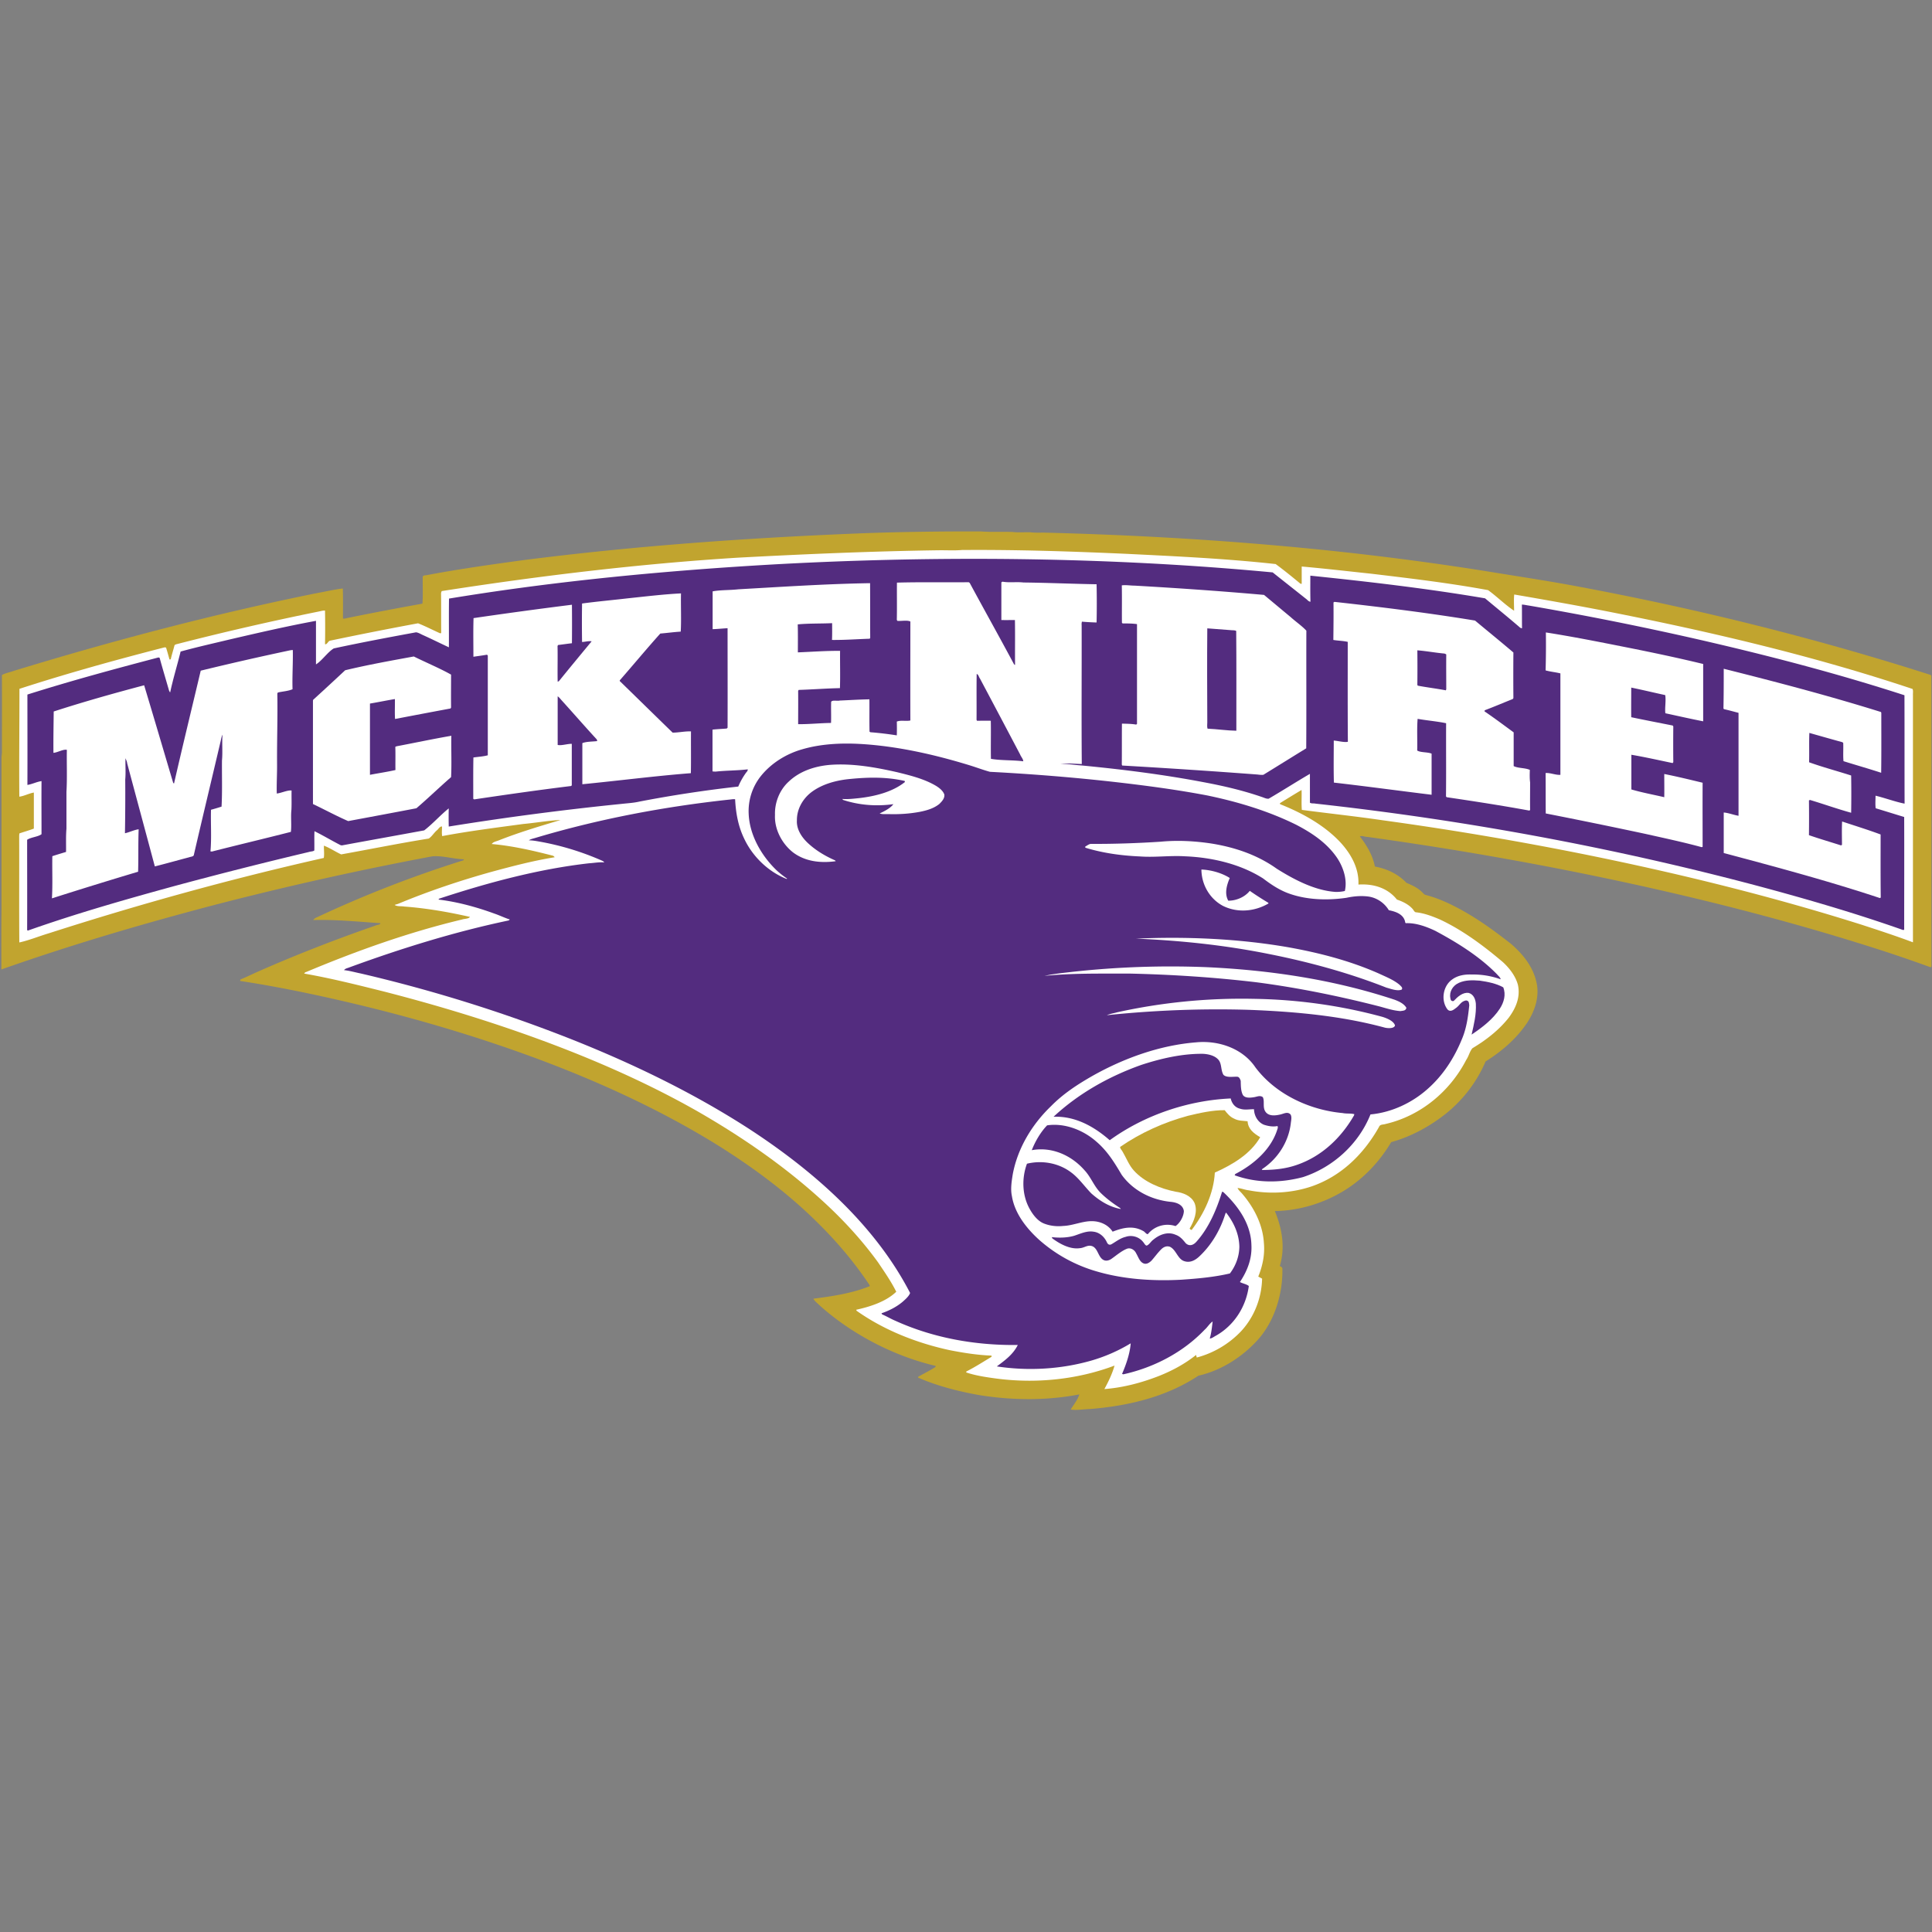 <svg width="200" height="200" xmlns="http://www.w3.org/2000/svg"><rect width="100%" height="100%" fill="#808080" stroke="none"/><g fill="none"><path d="M101.56 55.014c1.078.085 2.17.014 3.263.057.61.07 1.234.014 1.844.028.524.07 1.035.028 1.56.042 15.503.396 31.064 1.625 46.383 4.112 3.035.495 6.057.947 9.078 1.526 12.213 2.29 24.312 5.3 36.156 9.086l.085.07c.028 10.005 0 20.108.014 30.113l-.085.085a157.853 157.853 0 0 0-4.567-1.583c-11.305-3.674-22.922-6.486-34.582-8.747a365.25 365.25 0 0 0-19.149-3.165c-.27 0-.539-.155-.794-.056.71.904 1.347 1.978 1.56 3.122 1.234.226 2.397.763 3.263 1.682.581.254 1.149.494 1.602.947.114.099.227.268.383.31.937.24 1.816.594 2.681 1.018 2.227 1.088 4.213 2.515 6.156 4.041 1.206 1.032 2.256 2.332 2.624 3.9.37 1.47-.113 2.996-.922 4.24-1.092 1.653-2.652 2.995-4.326 4.04-.88 2.064-2.27 3.9-4.014 5.328-1.688 1.356-3.66 2.444-5.759 3.024-1.191 2.006-2.808 3.73-4.794 4.974-2.156 1.342-4.71 2.12-7.248 2.162.751 1.808 1.092 3.787.51 5.694.156.057.241.141.27.24.057 2.685-.837 5.624-2.738 7.603-1.588 1.681-3.688 2.995-5.957 3.504-3.32 2.204-7.248 3.123-11.178 3.448-.666.014-1.39.155-2.042.056.298-.494.737-1.017.893-1.568-3.347.65-6.836.621-10.198.099-2.213-.382-4.44-.947-6.497-1.837l.015-.085c.595-.34 1.22-.65 1.801-1.017v-.114c-4.312-1.003-8.667-3.278-11.957-6.217-.213-.226-.554-.452-.695-.735 1.971-.254 3.985-.55 5.844-1.3l-.029-.113c-1.56-2.345-3.39-4.507-5.404-6.486-3.192-3.165-6.908-5.892-10.738-8.252-5.66-3.462-11.801-6.274-18.028-8.605-6.326-2.36-12.837-4.282-19.404-5.836-3.83-.904-7.702-1.71-11.589-2.303l.043-.156c.61-.24 1.191-.537 1.801-.805 4-1.767 8.085-3.35 12.227-4.79.128-.071.454-.057.454-.227-2.298-.155-4.638-.395-6.95-.325a.665.665 0 0 1 .283-.24 120.717 120.717 0 0 1 15.277-5.949l.042-.099c-1.078-.028-2.198-.395-3.262-.31a338.426 338.426 0 0 0-22.383 4.988c-7.447 1.95-14.922 4.14-22.241 6.726 0-2.077-.014-4.14.014-6.218V78.457c0-.24.057-.467.043-.707 0-2.628.014-5.242 0-7.87.368-.213.836-.283 1.248-.439 10.312-3.15 20.78-5.906 31.347-8.04.894-.155 1.802-.381 2.695-.48.029 1.031.015 2.077.015 3.108.17.043.354-.042.539-.07 2.553-.523 5.12-1.004 7.687-1.47.071-.876.015-1.893.029-2.784.057-.183.354-.14.51-.183 3.291-.622 6.625-1.088 9.93-1.54 11.602-1.484 23.22-2.304 34.893-2.77 4.029-.155 8.426-.212 12.468-.198z" fill="#C1A42F"/><path d="M97.163 56.964c.794-.014 1.617.043 2.411-.028 5.745-.043 11.291.141 17.022.396 5.134.254 10.34.494 15.46 1.06.866.635 1.731 1.342 2.568 2.034l.128.014v-1.794c2.411.212 4.822.494 7.234.749 4.014.48 8.07.96 12.057 1.695.907.65 1.758 1.512 2.695 2.134 0-.551-.043-1.13.014-1.682 3.12.537 6.24 1.088 9.361 1.696 10.724 2.105 21.504 4.62 31.873 8.083.085.183.028.438.042.65v25.576c-1.73-.65-3.503-1.23-5.276-1.809-9.248-2.925-18.71-5.256-28.213-7.192a341.6 341.6 0 0 0-21.404-3.632c-2.78-.41-5.589-.706-8.369-1.074-.057-.678 0-1.385-.028-2.063-.752.452-1.504.905-2.242 1.37l.015.1c2.283.904 4.652 2.204 6.326 4.041 1.064 1.187 1.858 2.642 1.787 4.282 1.518-.1 3.007.325 3.986 1.554.581.198 1.177.48 1.603.947.113.113.184.325.34.367.865.085 1.717.41 2.51.749 2.355 1.102 4.526 2.727 6.497 4.395.681.621 1.334 1.455 1.575 2.373.27 1.258-.199 2.374-.936 3.378-1.022 1.3-2.355 2.331-3.773 3.179-.284.325-.383.834-.639 1.201-1.688 3.278-4.737 5.808-8.354 6.641-.256.085-.568.014-.681.311-1.575 2.798-3.9 5.101-7.007 6.161-2.071.692-4.34.806-6.468.396-.398-.043-.78-.212-1.164-.24.086.226.313.395.454.565 1.234 1.427 2.156 3.207 2.27 5.115.113 1.201-.128 2.374-.582 3.49.128.07.27.141.397.212-.042 1.993-.808 3.97-2.17 5.44a9.804 9.804 0 0 1-4.595 2.728l-.071-.269c-1.164.933-2.483 1.64-3.873 2.19-1.787.693-3.702 1.201-5.617 1.343.412-.75.823-1.611 1.05-2.43-3.872 1.455-8.142 1.879-12.227 1.342-1.05-.142-2.128-.297-3.135-.636l.029-.1c.893-.451 1.744-1.002 2.595-1.511l.014-.127c-1.446-.057-2.907-.283-4.34-.566-3.404-.734-6.794-2.063-9.645-4.083l-.029-.1c1.419-.31 3.078-.833 4.142-1.864-.525-1.06-1.234-2.078-1.9-3.067-1.703-2.345-3.703-4.507-5.859-6.457-3.9-3.547-8.326-6.585-12.893-9.2-4.738-2.684-9.73-4.917-14.823-6.852-5.745-2.177-11.645-3.985-17.589-5.511-2.723-.679-5.475-1.371-8.227-1.851a.32.32 0 0 1 .227-.17c5.22-2.19 10.61-4.112 16.114-5.426.227-.085.68-.057.822-.269-2.24-.508-4.51-.904-6.808-1.073-.312-.057-.738.014-.993-.17.128-.042.255-.07.369-.113 3.163-1.314 6.397-2.402 9.702-3.32 2.142-.58 4.298-1.145 6.496-1.499a.378.378 0 0 0-.27-.183c-2.042-.523-4.14-1.003-6.24-1.187.127-.226.51-.283.737-.382 2.156-.848 4.17-1.441 6.383-2.105-1.276.056-2.567.297-3.844.41-2.808.381-5.63.734-8.411 1.257-.057-.325-.014-.664-.014-.989-.227-.042-.369.269-.54.396-.311.268-.51.636-.836.848-3.007.48-6.07 1.102-9.064 1.639-.61-.283-1.163-.664-1.787-.905-.014.41.057.862-.014 1.272-9.617 2.162-19.135 4.804-28.51 7.814-.994.297-2.015.72-3.008.933-.028-3.603 0-7.277-.014-10.895 0-.141 0-.268.028-.395.497-.17 1.007-.311 1.49-.495v-3.73c-.511.084-1.008.367-1.504.424-.028-3.703.014-7.447.014-11.163C6.98 69.696 12 68.31 17.05 67.01l.141.028c.128.41.242.82.355 1.23l.128-.015c.113-.494.27-.975.397-1.47a.647.647 0 0 1 .27-.112 291.391 291.391 0 0 1 14.709-3.377c.198-.043.397-.1.595-.085a91.543 91.543 0 0 1 0 3.476c.227.07.312-.353.554-.368a398.768 398.768 0 0 1 9.078-1.794c.751.297 1.517.692 2.27 1.031l.127-.014c-.014-1.328 0-2.67-.014-3.999a.612.612 0 0 1 .07-.353c10.157-1.582 20.469-2.826 30.724-3.462 6.908-.367 13.801-.664 20.71-.763z" fill="#FFF"/><path d="M131.745 59.253c1.134.905 2.27 1.795 3.404 2.7.17.112.298.324.51.338-.028-.904-.014-1.808-.014-2.699 6.029.622 12.114 1.329 18.085 2.346 1.135.947 2.284 1.88 3.405 2.84.127.1.255.269.425.255-.014-.82 0-1.64-.014-2.445.241 0 .482.07.724.099a334.561 334.561 0 0 1 17.46 3.49c7.22 1.653 14.355 3.505 21.419 5.794.014 3.73 0 7.489.014 11.22-.865-.156-2.1-.608-3.007-.82 0 .424-.043.876.014 1.3.979.296 1.972.607 2.95.904.015 3.886 0 7.786 0 11.672l-.113.028c-4.964-1.752-10.028-3.222-15.092-4.578-15.007-3.985-30.312-6.811-45.745-8.507-.156-.042-.44.014-.567-.099V80.11c-1.433.833-2.837 1.738-4.27 2.572-.227.028-.468-.1-.68-.17-1.958-.678-3.958-1.145-5.986-1.526-4.213-.806-8.497-1.343-12.766-1.752-.71-.043-1.405-.184-2.128-.156.71-.099 1.49 0 2.213.014-.043-4.762 0-9.594-.014-14.37-.015-.127 0-.255.028-.368.496.043 1.007.071 1.518.085.028-1.3.028-2.656 0-3.956-2.497-.043-5.064-.156-7.575-.184-.709-.085-1.46.042-2.17-.085l-.113.07v3.9c.468.015.936 0 1.404 0 .028 1.541 0 3.095.014 4.65l-.1-.057c-1.503-2.812-3.077-5.624-4.595-8.436l-.1-.07c-2.51.028-4.921-.029-7.432.042-.014 1.286.014 2.572-.014 3.858l.057.099c.383.042 1.035-.1 1.347.07 0 3.42-.014 6.84 0 10.245-.44.099-.979-.057-1.404.113.014.48.014.96 0 1.427a36.121 36.121 0 0 0-2.738-.325l-.085-.057c-.028-1.102 0-2.246-.014-3.348-1.021.014-2.057.084-3.078.127-.241.07-.738-.085-.88.127-.028.735.015 1.455-.014 2.19-1.092.014-2.34.141-3.404.127 0-1.144.014-2.303 0-3.448l.057-.098c1.418-.043 2.85-.156 4.27-.184.042-1.286 0-2.572.014-3.858-1.433-.014-2.937.1-4.37.156 0-.961.015-1.936-.013-2.897 1.163-.113 2.383-.07 3.56-.127 0 .58.014 1.158-.014 1.738 1.29.014 2.61-.085 3.9-.127l.057-.085c-.014-1.894 0-3.773-.014-5.666-4.497.07-9.149.381-13.645.635-.852.1-1.83.057-2.653.212v3.915c.51-.015 1.036-.071 1.546-.1 0 3.42.014 6.896 0 10.302l-.085.084c-.496.043-.979.057-1.475.114v4.323c.128.015.255.029.397.015 1.078-.113 2.184-.1 3.248-.227.029.17-.142.283-.227.424a7.04 7.04 0 0 0-.751 1.357 130.99 130.99 0 0 0-10.227 1.554c-.61.142-1.22.17-1.844.24a305.427 305.427 0 0 0-17.901 2.346 41.506 41.506 0 0 1 0-1.88c-.865.693-1.674 1.612-2.54 2.276-2.836.523-5.673 1.031-8.51 1.554l-.127-.014c-.922-.466-1.802-1.003-2.724-1.455-.028.664 0 1.328-.014 1.992-.113.113-.383.099-.539.155a464.915 464.915 0 0 0-13.9 3.519c-5.107 1.399-10.213 2.854-15.206 4.62l-.085-.042c.014-3.123 0-6.231 0-9.354.382-.269 1.12-.297 1.489-.58 0-1.837-.014-3.66 0-5.496-.497.07-.979.325-1.461.395.014-3.122 0-6.231 0-9.354 4.51-1.427 9.007-2.642 13.574-3.843l.114.042c.284 1.046.596 2.077.893 3.109.057.155.071.353.199.466.298-1.413.738-2.826 1.078-4.225 1.688-.466 3.404-.848 5.106-1.258 2.922-.678 5.972-1.384 8.908-1.921v4.507c.596-.353 1.22-1.286 1.844-1.653 2.823-.608 5.674-1.145 8.51-1.667.256.028.483.183.71.282.908.41 1.787.848 2.695 1.272.014-1.682-.014-3.363.014-5.045 9.76-1.61 19.589-2.614 29.405-3.278a365.48 365.48 0 0 1 13.617-.664c13.943-.424 28.354-.085 42.24 1.23z" fill="#532C7F"/><path d="M116.128 60.596c.454-.057.88.028 1.319.028 4.468.254 8.95.565 13.404.96.922.764 1.844 1.541 2.766 2.304.496.452 1.177.919 1.617 1.399-.014 3.985.014 8.238-.014 12.18-1.475.905-2.965 1.837-4.44 2.742-.198.014-.383 0-.581-.029a778.875 778.875 0 0 0-14.029-.932l-.042-.1c.014-1.412 0-2.825.014-4.238.482.014 1.007.014 1.475.099l.085-.071v-10.33c-.454-.07-1.021-.07-1.49-.07l-.07-.07c-.014-1.286.014-2.586-.014-3.872zm-45.632.834c-.028 1.243.043 2.755-.028 3.956-.71.042-1.404.141-2.113.198-1.362 1.512-2.837 3.292-4.199 4.846v.071c1.787 1.738 3.674 3.59 5.475 5.341.624 0 1.277-.155 1.9-.127-.013 1.442.015 2.883-.013 4.324-3.66.283-7.589.791-11.234 1.145V76.93c.397-.17 1.078-.155 1.532-.212 0-.098-.029-.183-.1-.24-1.22-1.328-2.411-2.699-3.617-4.027-.113-.127-.227-.283-.369-.367v5.03c.37.099 1.022-.127 1.461-.113v4.296l-.07.07c-3.348.41-6.695.89-10.029 1.385l-.1-.056c0-1.428-.013-2.855.015-4.282.482-.07 1.021-.099 1.49-.226v-10.33l-.086-.084c-.468.085-.936.141-1.404.212 0-1.328-.028-2.685.014-3.999 3.376-.495 6.795-.96 10.185-1.385.014 1.328.014 2.67 0 3.985-.483.056-.965.127-1.433.184l-.057.099c.029 1.229-.014 2.472.014 3.702l.128-.057c1.12-1.385 2.255-2.755 3.39-4.126-.326-.056-.666.057-.993.07a124.39 124.39 0 0 1 0-3.984c1.575-.212 3.163-.353 4.738-.537 1.759-.184 3.73-.424 5.503-.509zm67.547.932.099-.057c4.85.537 9.745 1.145 14.553 1.936 1.32 1.102 2.667 2.19 3.972 3.307a261.717 261.717 0 0 0 0 4.72l-.071.098c-.965.382-1.915.792-2.894 1.159l-.028.113c1.021.692 2.014 1.441 3.021 2.176v3.49c.468.24 1.192.17 1.674.396-.014.438-.029.862.028 1.3 0 .947-.014 1.893 0 2.854l-.085.057c-2.837-.523-5.702-.961-8.553-1.385l-.071-.085c.028-2.529 0-5.044.014-7.574-.95-.197-1.986-.282-2.95-.452-.085 1.032-.014 2.233-.043 3.278.355.227 1.078.142 1.49.325v4.254c-3.362-.41-6.766-.876-10.114-1.258-.042-1.427-.014-2.91-.014-4.352.425.028 1.078.212 1.46.127-.027-3.448-.013-6.896-.013-10.343-.483-.113-.993-.113-1.49-.198.015-1.286.029-2.586.015-3.886z" fill="#FFF"/><path d="M124.979 65.047c.794.056 1.603.127 2.397.183.184.029.425-.014.596.085.028 3.236.014 7.037.014 10.33-.979-.015-1.986-.17-2.979-.212-.07-.198-.028-.438-.028-.65-.014-3.236-.029-6.5 0-9.736z" fill="#532C7F"/><path d="M160.028 65.47c2.724.425 5.49.976 8.199 1.513 2.71.537 5.404 1.102 8.085 1.752v5.935c-1.305-.255-2.61-.552-3.915-.834-.07-.594.085-1.272-.014-1.88-1.177-.254-2.34-.536-3.518-.777 0 1.018-.014 2.05 0 3.067 1.405.296 2.88.579 4.298.862l.057.099a159.83 159.83 0 0 0 0 3.688l-.071.098c-1.419-.296-2.851-.621-4.27-.861v3.589c1.022.31 2.327.55 3.405.805.014-.791 0-1.597 0-2.402 1.29.254 2.68.593 3.971.904-.014 2.219 0 4.423 0 6.642l-.099.028c-1.915-.523-3.858-.933-5.801-1.37a637.934 637.934 0 0 0-10.34-2.12c-.015-1.4 0-2.798-.015-4.183.482-.042 1.05.226 1.532.184v-10.5c-.497-.126-1.036-.169-1.532-.31a90.84 90.84 0 0 0 .028-3.928zM29.957 67.336c.128-.028.242-.043.355-.043.028 1.357-.07 2.7-.028 4.056-.454.198-1.036.226-1.518.339l-.057.099c.043 2.459-.042 4.776-.028 7.22.014 1.046-.057 2.092-.029 3.138.454-.043 1.121-.368 1.532-.311-.014.664.015 1.314-.014 1.978-.085.749.029 1.568-.057 2.303-2.709.693-5.46 1.343-8.17 2.035l-.156-.014c.128-1.427.014-2.883.057-4.31.369-.099.738-.212 1.092-.325.085-1.583.029-3.18.043-4.776.085-.89-.014-1.78.056-2.67-.113.211-.141.466-.198.692-.922 3.928-1.872 7.87-2.78 11.799-.085.141-.327.141-.468.197-1.178.311-2.383.65-3.56.947-.951-3.56-1.916-7.122-2.866-10.682-.014-.198-.113-.34-.17-.523-.028.706.042 1.441-.028 2.218.014 1.865 0 3.688-.029 5.554.468-.1.965-.354 1.419-.41-.057 1.483-.015 2.91-.057 4.394a493.59 493.59 0 0 0-8.922 2.756c.085-1.442.014-2.911.042-4.367.469-.155.95-.296 1.419-.438.014-.79-.028-1.61.042-2.402v-3.815c.086-1.441.015-2.897.043-4.352-.383-.085-.965.282-1.39.31-.014-1.455.014-2.825.028-4.28 3.092-1.004 6.213-1.88 9.362-2.714 1.007 3.335 2.014 6.769 3.007 10.103l.085.071c.894-3.9 1.844-7.8 2.766-11.686a310 310 0 0 1 9.177-2.091z" fill="#FFF"/><path d="M146.723 67.322c.908.07 1.816.24 2.71.325.099 0 .198.042.283.099-.014 1.2 0 2.402 0 3.603l-.042.113c-.965-.184-1.93-.297-2.894-.48l-.057-.071a151.36 151.36 0 0 0 0-3.59z" fill="#532C7F"/><path d="M42.837 67.958c1.163.579 2.794 1.271 3.858 1.879 0 1.13-.014 2.26 0 3.405l-.057.1c-1.9.353-3.83.72-5.744 1.087-.043-.692 0-1.384-.015-2.063-.865.142-1.73.325-2.581.467v7.376c.88-.17 1.759-.297 2.638-.495-.014-.805.014-1.61-.014-2.402l.128-.057c1.872-.353 3.787-.763 5.673-1.088-.028 1.357.043 2.954-.028 4.282-1.206 1.046-2.383 2.19-3.589 3.222-2.354.452-4.709.89-7.063 1.328-1.234-.537-2.426-1.187-3.646-1.766V72.55l.014-.099a340.245 340.245 0 0 0 3.32-3.066c2.34-.565 4.723-.99 7.106-1.427zM178.44 69.23c5.46 1.37 10.908 2.797 16.283 4.479l.029.099c0 2.063.014 4.126-.014 6.189-1.291-.424-2.596-.792-3.901-1.201-.057-.608 0-1.272-.028-1.894l-.086-.07c-1.134-.311-2.27-.636-3.418-.961-.043 1.003 0 2.034-.028 3.038 1.361.494 2.95.918 4.354 1.37a116.58 116.58 0 0 1 0 3.858c-1.432-.396-2.85-.904-4.27-1.328l-.099.056a151.36 151.36 0 0 1 0 3.59c1.093.38 2.213.706 3.32 1.06l.099-.057c0-.806-.029-1.625.014-2.417 1.32.438 2.695.862 3.986 1.343 0 2.176-.014 4.352.014 6.528l-.085.056c-5.32-1.766-10.752-3.221-16.17-4.663V84.11c.51.042 1.021.254 1.532.339V73.793c-.497-.127-.993-.268-1.504-.381l-.057-.07c.029-1.357.029-2.742.029-4.113z" fill="#FFF"/><path d="M101.106 69.766c.199.071.213.311.34.48 1.39 2.615 2.781 5.243 4.157 7.857.1.255.312.452.326.707-1.092-.142-2.284-.07-3.347-.255-.029-1.314.014-2.628-.015-3.942-.482-.014-.964 0-1.432 0l-.043-.099c.014-1.582-.014-3.165.014-4.748zm-12.028 7.249c3.844.226 7.702 1.102 11.376 2.233.68.212 1.347.466 2.028.65 4.298.226 8.568.565 12.837 1.045 3.22.368 6.454.792 9.646 1.4 3.148.65 6.34 1.61 9.22 3.037 1.63.848 3.177 1.88 4.226 3.42.653.975 1.078 2.275.809 3.434-.284.07-.624.099-.922.099-2.156-.128-4.326-1.272-6.128-2.403-2-1.427-4.298-2.204-6.709-2.6-1.745-.268-3.546-.367-5.32-.197-2.396.155-4.836.24-7.233.226-.199.028-.383.183-.568.282l.015.113c1.844.566 3.744.82 5.66.905 1.574.113 3.12-.113 4.68-.014 2.766.113 5.702.79 8.057 2.289.837.636 1.702 1.215 2.695 1.568 1.858.664 3.986.72 5.929.438.723-.155 1.46-.226 2.198-.141.908.099 1.731.65 2.199 1.427.738.141 1.589.438 1.702 1.3l.071.042c1.036-.042 2.114.354 3.036.792 2.27 1.215 4.595 2.656 6.397 4.507.127.156.34.311.369.51a8.347 8.347 0 0 0-3.008-.495c-.68-.029-1.418.084-1.985.494-.965.65-1.22 2.148-.54 3.08.256.34.61.128.852-.07.454-.297.539-.72 1.106-.82.312.043.284.24.326.495-.127 1.215-.283 2.388-.766 3.518-.808 1.979-1.971 3.773-3.588 5.186-1.617 1.427-3.717 2.402-5.873 2.6-1.22 3.052-3.844 5.455-6.978 6.486-2.34.622-4.78.636-7.078-.184.028-.099.07-.155.156-.183 1.915-1.018 3.716-2.6 4.312-4.748l-.029-.17c-.468.1-.978.014-1.432-.141-.624-.268-.993-.933-1.007-1.597-.468-.014-.95.113-1.447-.056-.525-.127-.851-.551-.965-1.06-4.425.198-8.936 1.724-12.525 4.324-1.63-1.427-3.574-2.515-5.815-2.43 2.596-2.417 5.745-4.183 9.092-5.37 2.028-.664 4.241-1.173 6.383-1.145.539.029 1.191.17 1.574.594.383.41.242 1.088.54 1.582.326.325 1.035.17 1.446.198.199.028.284.255.34.424.015.466 0 1.046.228 1.47.227.339.78.282 1.12.226.34-.043.624-.226.936-.014.227.424-.056 1.074.298 1.54.34.452.993.381 1.49.268.368-.07.78-.353 1.092 0 .156.283.042.65.014.961-.241 1.894-1.347 3.618-2.95 4.677l-.043.1c1.22 0 2.426-.114 3.575-.51 2.595-.875 4.624-2.797 5.971-5.143l.029-.127c-.398-.099-.809-.028-1.206-.113-3.433-.311-6.95-1.95-9.036-4.734-1.333-1.978-3.844-2.812-6.141-2.586-3.73.297-7.433 1.625-10.681 3.448-1.589.905-3.064 1.865-4.34 3.165-1.972 1.894-3.462 4.367-3.958 7.066-.114.72-.241 1.512-.085 2.232.283 1.78 1.49 3.32 2.794 4.508a15.384 15.384 0 0 0 5.93 3.278c2.808.834 5.872 1.032 8.794.876 1.673-.113 3.432-.268 5.05-.65.61-.805.964-1.766.978-2.77-.028-1.314-.568-2.5-1.376-3.532l-.07.113c-.512 1.653-1.42 3.236-2.71 4.437-.426.396-.95.678-1.546.48-.681-.212-.837-1.172-1.475-1.483-.327-.127-.639 0-.88.226-.383.367-.695.82-1.05 1.215-.24.226-.553.424-.879.24-.355-.183-.496-.678-.695-1.003-.156-.353-.567-.622-.95-.48-.582.226-1.12.706-1.632 1.06-.24.155-.539.24-.808.098-.54-.282-.567-1.173-1.135-1.413-.496-.198-.822.17-1.319.198-.993.141-2.057-.438-2.837-1.017l-.057-.128c.766.085 1.575.071 2.312-.14.625-.199 1.305-.538 2-.425.61.07 1.093.495 1.362 1.032.085.212.227.395.482.282.497-.282.908-.635 1.49-.777.652-.226 1.404 0 1.815.537.114.113.199.353.37.368.283-.113.439-.453.694-.622.624-.523 1.475-.848 2.27-.509.496.17.766.509 1.078.89.383.354.808.184 1.12-.183 1.277-1.428 2.085-3.35 2.639-5.158l.127.042c1.546 1.456 2.866 3.307 2.908 5.497.071 1.4-.425 2.67-1.191 3.815.283.156.68.212.922.41-.284 2.134-1.504 4.07-3.405 5.144-.198.099-.411.282-.638.296.17-.579.227-1.172.298-1.766-.326.212-.54.608-.837.862-2.241 2.346-5.262 3.914-8.411 4.607l-.128-.043c.426-.989.809-2.091.894-3.165a17.013 17.013 0 0 1-4.057 1.78c-3.149.905-6.553 1.103-9.802.608.852-.636 1.688-1.243 2.17-2.218-4.34.056-8.709-.707-12.666-2.502-.468-.197-.908-.466-1.376-.664l-.07-.113c.78-.268 1.545-.65 2.184-1.187.27-.24.666-.579.78-.918-1.575-3.052-3.646-5.808-6.014-8.309-3.15-3.32-6.851-6.203-10.695-8.704-5.774-3.73-12.086-6.769-18.469-9.298a155.158 155.158 0 0 0-21.716-6.769c-.567-.113-1.135-.282-1.702-.339.128-.183.34-.197.539-.282 5.362-1.964 10.908-3.688 16.496-4.861l.128-.099c-.539-.17-1.05-.424-1.589-.608-1.858-.678-3.815-1.215-5.787-1.455l.029-.085c5.02-1.653 10.297-3.08 15.56-3.674.51-.028 1.05-.141 1.56-.085a.443.443 0 0 0-.198-.17 28.345 28.345 0 0 0-6.61-2.006c-.327-.056-.653-.113-.993-.113.184-.141.468-.183.68-.254 6.525-1.95 13.249-3.222 20.015-3.957.213-.014.44-.07.652-.042.071 1.399.312 2.77.922 4.041.866 1.866 2.483 3.448 4.412 4.211.028-.014.042-.028.042-.042a9.136 9.136 0 0 1-1.092-.862c-1.56-1.498-2.794-3.646-2.88-5.836a5.826 5.826 0 0 1 1.263-3.914c1.078-1.343 2.638-2.303 4.284-2.77 1.929-.565 4.042-.664 6.028-.55z" fill="#532C7F"/><path d="M85.957 79.177c2.298-.17 4.681.255 6.922.763 1.376.34 2.823.693 4.043 1.427.34.212.71.51.837.89.042.396-.255.707-.51.961-.568.467-1.306.679-2.015.82-1.05.198-2.113.269-3.191.24-.313-.014-.681.043-.98-.07.483-.226 1.107-.537 1.42-.961-1.745.24-3.518.113-5.206-.438l-.086-.1c.568.043 1.15-.027 1.717-.084 1.631-.184 3.46-.622 4.766-1.667l-.014-.113c-1.859-.424-3.703-.396-5.603-.212-1.419.127-2.908.508-4.057 1.37-.908.693-1.518 1.767-1.504 2.925-.056.905.483 1.724 1.107 2.318.823.777 1.815 1.37 2.85 1.822l.058.085c-1.56.212-3.163.043-4.44-.932-1.135-.905-1.915-2.388-1.844-3.858-.043-1.272.468-2.572 1.404-3.434 1.163-1.116 2.752-1.625 4.326-1.752zm38.412 10.838c.964.028 2.127.353 2.936.876-.312.721-.567 1.611-.156 2.346.808.014 1.716-.367 2.227-1.017a34.42 34.42 0 0 0 1.929 1.243v.07c-1.433.834-3.206.99-4.71.24-1.375-.734-2.212-2.203-2.226-3.758zm-6.766 7.15c5.206-.226 10.581 0 15.73.89 3.249.58 6.468 1.413 9.476 2.756.695.325 1.517.65 2.099 1.159.113.127.354.296.184.48-.468.17-1.106-.085-1.574-.212-3.915-1.54-8.014-2.656-12.142-3.476-4.553-.919-9.135-1.399-13.773-1.597zm7.22 2.953c6.61.297 13.262 1.286 19.56 3.378.44.17.95.395 1.206.833-.071.325-.34.283-.61.34-.837-.057-1.589-.34-2.383-.537-4.114-1.046-8.298-1.894-12.51-2.445-4.398-.523-8.781-.805-13.192-.904-2.908.014-5.859-.057-8.766.24.922-.212 1.858-.297 2.808-.41a92.939 92.939 0 0 1 13.887-.495z" fill="#FFF"/><path d="M153.191 101.517c.795.113 1.731.297 2.426.693.298.749.07 1.554-.355 2.204-.709 1.102-1.844 1.964-2.922 2.685.242-1.06.497-2.091.44-3.194-.042-.48-.241-.975-.737-1.116-.625-.099-1.178.424-1.56.834-.228.056-.327-.1-.341-.297-.142-.678.27-1.314.88-1.583.694-.31 1.432-.282 2.17-.226z" fill="#532C7F"/><path d="M129.645 103.397c4.554.056 9.107.678 13.504 1.88.425.14 1.12.409 1.262.875-.085.353-.794.297-1.063.226-4.525-1.23-9.305-1.653-13.972-1.837-4.894-.155-9.93.043-14.794.551.312-.14.709-.197 1.05-.296a59.806 59.806 0 0 1 14.013-1.4z" fill="#FFF"/><path d="M126.78 114.927c.27.353.553.693.979.876.44.24.922.212 1.39.269.057.833.652 1.257 1.305 1.653-1.007 1.752-2.894 2.854-4.695 3.66-.114 2.133-1.107 4.253-2.397 5.935-.085 0-.156-.057-.213-.142.454-.763.865-1.766.51-2.642-.34-.749-1.19-1.074-1.971-1.173-1.546-.31-3.234-.99-4.312-2.19-.497-.537-.78-1.3-1.163-1.95-.071-.156-.284-.325-.256-.495 2.128-1.47 4.525-2.543 7.022-3.221 1.234-.297 2.553-.594 3.801-.58z" fill="#C1A42F"/><path d="M108.397 116.496c1.802-.269 3.73.48 5.078 1.667 1.15.975 1.887 2.176 2.638 3.448 1.192 1.667 3.135 2.628 5.164 2.812.567.07 1.191.31 1.276.947-.014.55-.411 1.257-.865 1.554a2.628 2.628 0 0 0-2.865.834c-.17.014-.312-.255-.483-.325-1.05-.594-2.113-.34-3.163.07-.454-.72-1.305-1.088-2.142-1.088-.978-.014-2 .467-2.978.495-.624.07-1.32 0-1.915-.226-.695-.24-1.22-.933-1.56-1.555-.78-1.399-.823-3.179-.27-4.663 1.575-.381 3.305-.07 4.596.919.78.58 1.39 1.47 2.07 2.162.88.777 1.873 1.399 3.05 1.61l-.07-.098c-.724-.467-1.433-.99-2.043-1.597-.681-.692-.979-1.61-1.645-2.317-1.362-1.555-3.39-2.46-5.461-2.078.34-.876.893-1.85 1.588-2.571z" fill="#532C7F"/></g></svg>